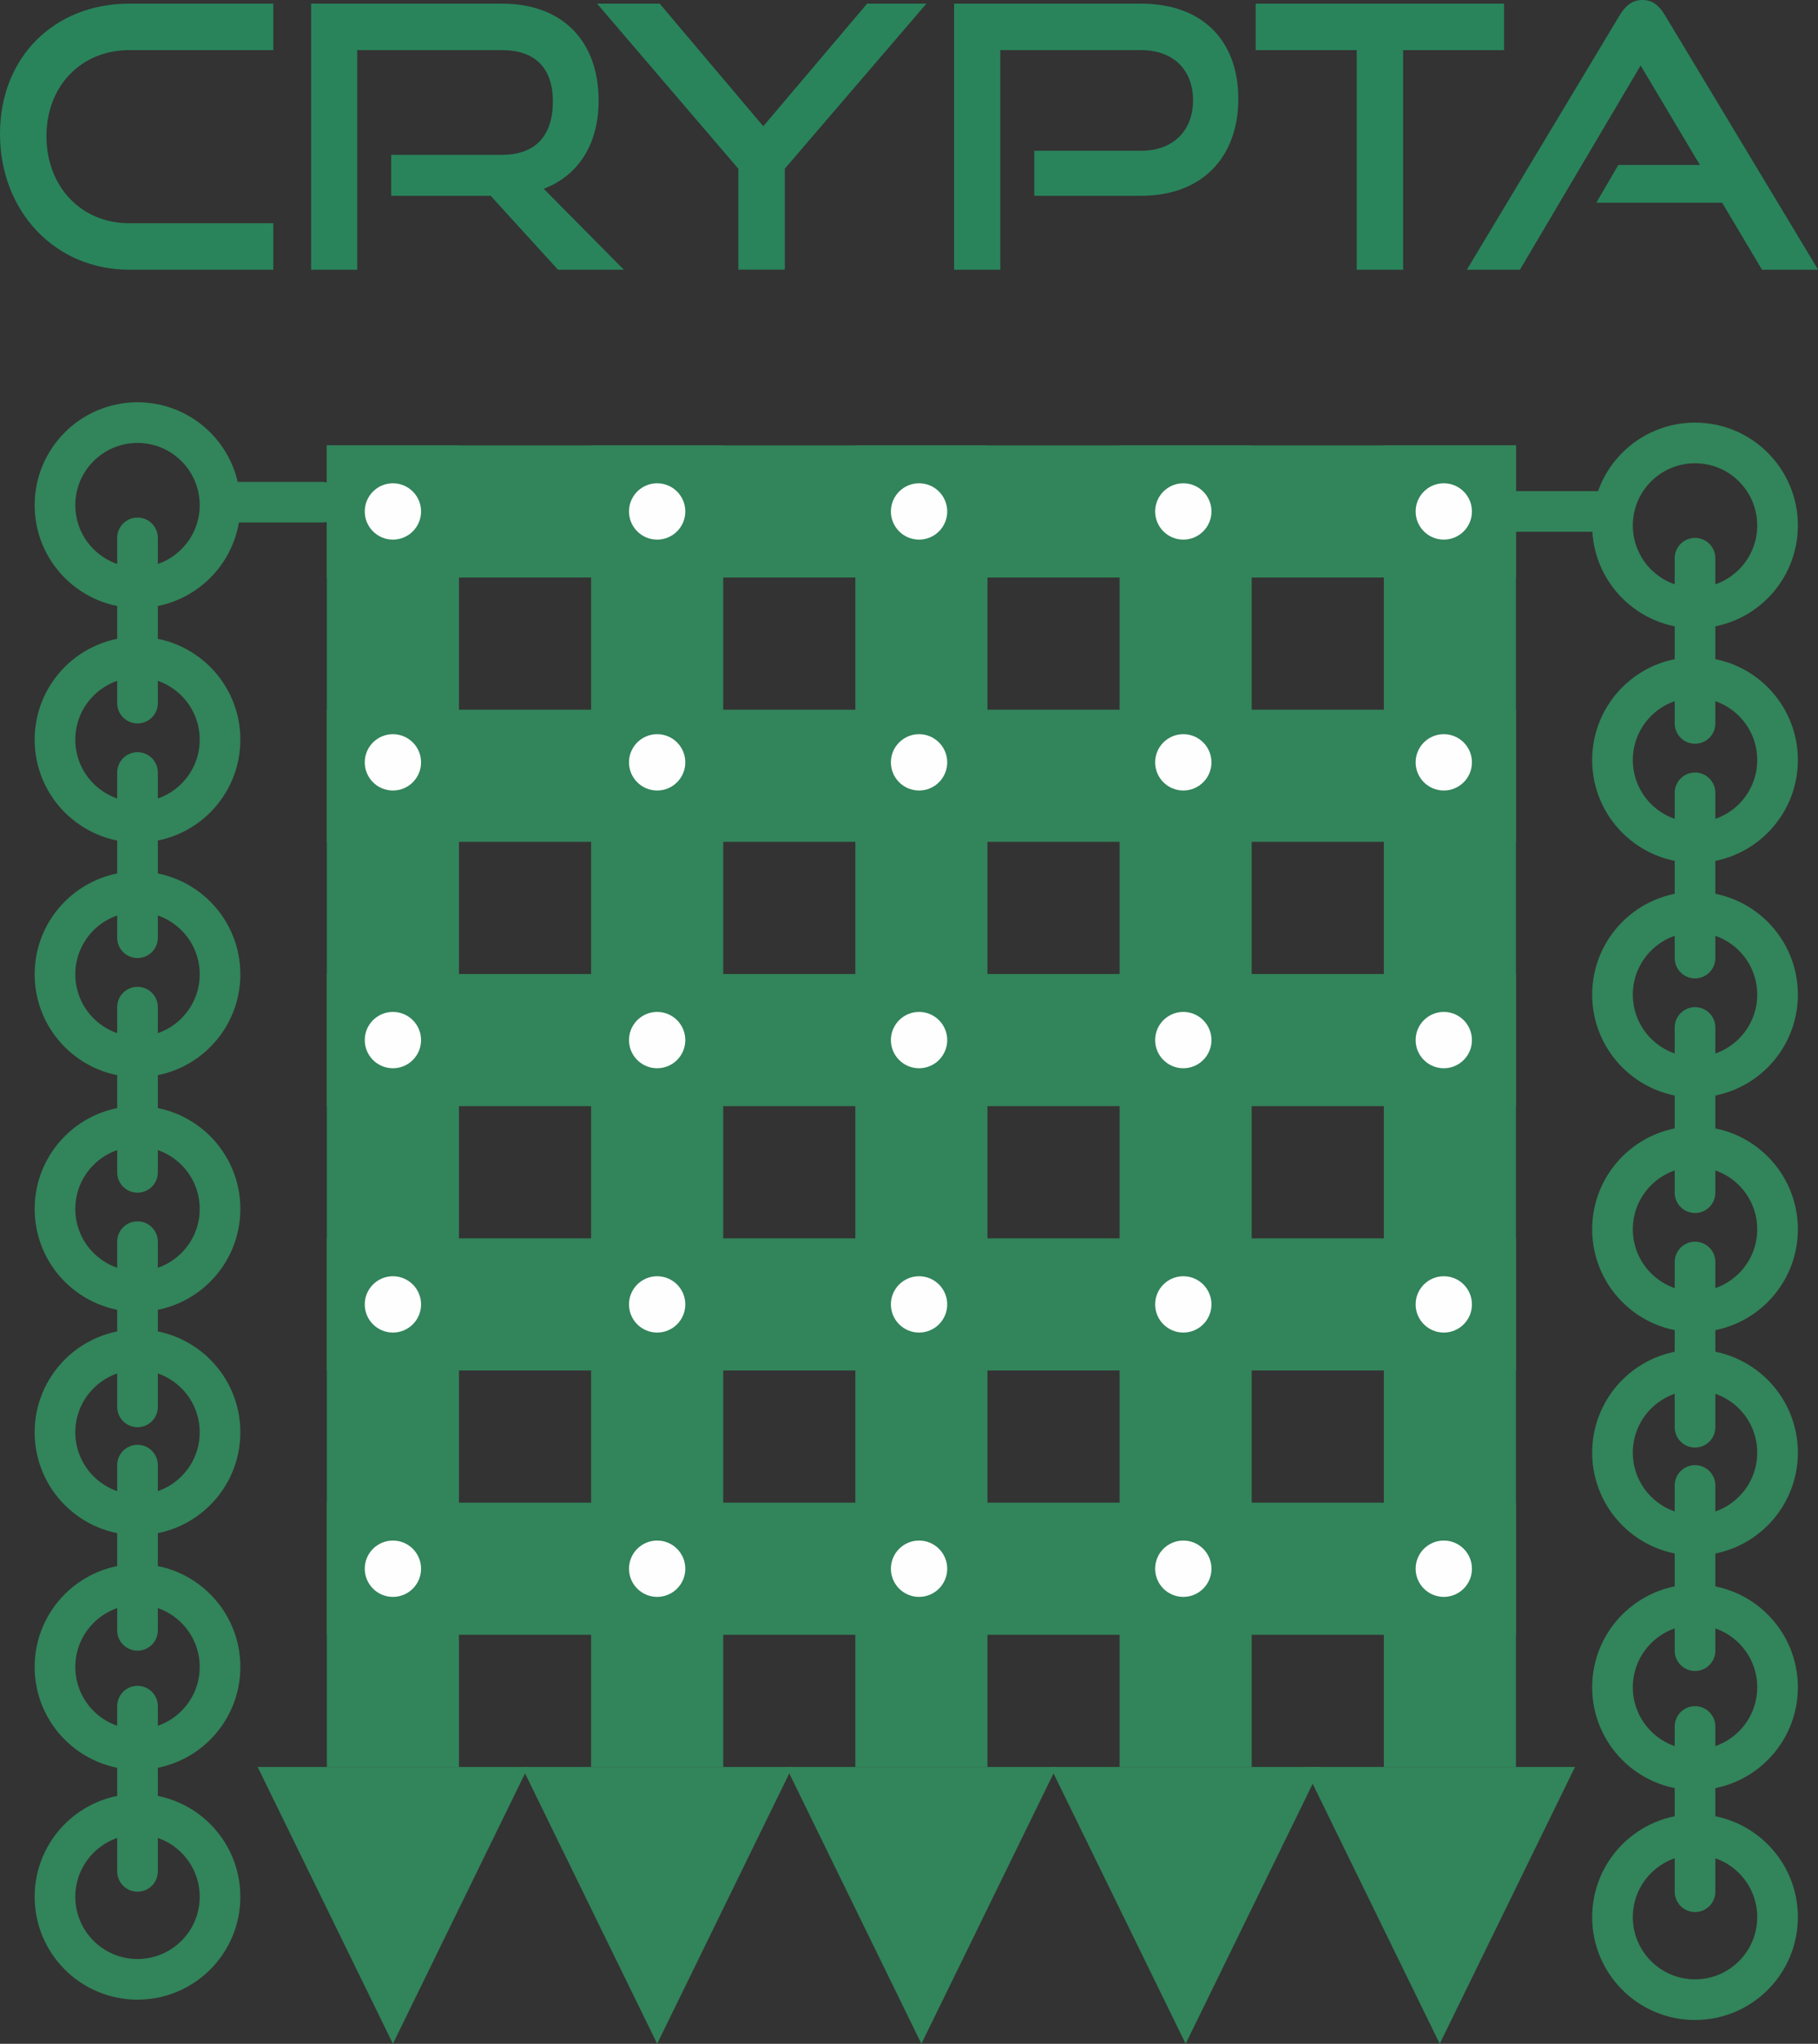 <?xml version="1.0" encoding="UTF-8"?>
<svg id="_レイヤー_2" data-name="レイヤー 2" xmlns="http://www.w3.org/2000/svg" viewBox="0 0 178.88 201.04">
  <rect x="0" y="0" width="178.88" height="201.04" fill="#333333" stroke="none"/>
  <defs>
    <style>
      .cls-1 {
        fill: #29845b;
      }

      .cls-2 {
        fill: #32845a;
      }

      .cls-3, .cls-4 {
        fill: #fffeff;
      }

      .cls-4, .cls-5, .cls-6, .cls-7 {
        stroke: #32845a;
        stroke-miterlimit: 10;
      }

      .cls-4, .cls-6, .cls-7 {
        stroke-width: 4px;
      }

      .cls-5 {
        stroke-width: 13px;
      }

      .cls-5, .cls-6, .cls-7 {
        fill: none;
      }

      .cls-6 {
        stroke-linecap: round;
      }
    </style>
  </defs>
  <g id="Layer_1" data-name="Layer 1">
    <line class="cls-5" x1="38.66" y1="43.81" x2="38.66" y2="173.81"/>
    <line class="cls-5" x1="32.16" y1="50.31" x2="149.16" y2="50.31"/>
    <line class="cls-5" x1="32.16" y1="76.31" x2="149.16" y2="76.31"/>
    <line class="cls-5" x1="32.16" y1="102.31" x2="149.16" y2="102.31"/>
    <line class="cls-5" x1="32.16" y1="128.31" x2="149.16" y2="128.31"/>
    <line class="cls-5" x1="32.16" y1="154.31" x2="149.16" y2="154.31"/>
    <line class="cls-5" x1="64.66" y1="43.81" x2="64.66" y2="173.81"/>
    <line class="cls-5" x1="116.66" y1="43.81" x2="116.66" y2="173.81"/>
    <line class="cls-5" x1="142.66" y1="43.81" x2="142.66" y2="173.81"/>
    <line class="cls-5" x1="90.66" y1="43.81" x2="90.66" y2="173.81"/>
    <circle class="cls-7" cx="166.78" cy="51.69" r="8.12"/>
    <line class="cls-6" x1="166.78" y1="54.91" x2="166.78" y2="71.16"/>
    <circle class="cls-7" cx="166.78" cy="74.76" r="8.12"/>
    <circle class="cls-7" cx="166.78" cy="142.89" r="8.12"/>
    <line class="cls-6" x1="166.78" y1="146.12" x2="166.78" y2="162.37"/>
    <circle class="cls-7" cx="166.78" cy="165.97" r="8.12"/>
    <line class="cls-6" x1="166.78" y1="77.99" x2="166.78" y2="94.24"/>
    <circle class="cls-7" cx="166.78" cy="97.84" r="8.12"/>
    <line class="cls-6" x1="166.78" y1="101.07" x2="166.78" y2="117.32"/>
    <circle class="cls-7" cx="166.78" cy="120.92" r="8.12"/>
    <line class="cls-6" x1="166.78" y1="124.14" x2="166.78" y2="140.39"/>
    <circle class="cls-7" cx="166.78" cy="188.58" r="8.12"/>
    <line class="cls-6" x1="166.78" y1="169.83" x2="166.78" y2="186.08"/>
    <circle class="cls-7" cx="13.53" cy="49.69" r="8.12"/>
    <line class="cls-6" x1="13.53" y1="52.91" x2="13.53" y2="69.16"/>
    <circle class="cls-7" cx="13.53" cy="72.76" r="8.12"/>
    <circle class="cls-7" cx="13.53" cy="140.89" r="8.12"/>
    <line class="cls-6" x1="13.53" y1="144.12" x2="13.53" y2="160.37"/>
    <circle class="cls-7" cx="13.53" cy="163.97" r="8.12"/>
    <line class="cls-6" x1="13.53" y1="75.99" x2="13.53" y2="92.24"/>
    <circle class="cls-7" cx="13.53" cy="95.84" r="8.12"/>
    <line class="cls-6" x1="13.53" y1="99.07" x2="13.53" y2="115.32"/>
    <circle class="cls-7" cx="13.53" cy="118.92" r="8.12"/>
    <line class="cls-6" x1="13.53" y1="122.14" x2="13.53" y2="138.39"/>
    <circle class="cls-7" cx="13.53" cy="186.58" r="8.12"/>
    <line class="cls-6" x1="13.53" y1="167.83" x2="13.53" y2="184.08"/>
    <polygon class="cls-2" points="64.66 201.04 51.35 173.81 77.97 173.81 64.66 201.04"/>
    <polygon class="cls-2" points="38.66 201.04 25.35 173.81 51.97 173.81 38.66 201.04"/>
    <polygon class="cls-2" points="90.66 201.04 77.35 173.81 103.97 173.81 90.66 201.04"/>
    <polygon class="cls-2" points="116.66 201.04 103.35 173.81 129.97 173.81 116.66 201.04"/>
    <polygon class="cls-2" points="141.66 201.04 128.35 173.81 154.97 173.81 141.66 201.04"/>
    <circle class="cls-4" cx="38.66" cy="50.04" r="1.51"/>
    <circle class="cls-3" cx="38.66" cy="50.31" r="2.77"/>
    <circle class="cls-3" cx="64.66" cy="50.31" r="2.77"/>
    <circle class="cls-3" cx="90.43" cy="50.31" r="2.77"/>
    <circle class="cls-3" cx="116.43" cy="50.31" r="2.77"/>
    <circle class="cls-3" cx="142.06" cy="50.31" r="2.77"/>
    <circle class="cls-3" cx="38.66" cy="74.99" r="2.77"/>
    <circle class="cls-3" cx="64.66" cy="74.99" r="2.77"/>
    <circle class="cls-3" cx="90.43" cy="74.99" r="2.77"/>
    <circle class="cls-3" cx="116.43" cy="74.99" r="2.77"/>
    <circle class="cls-3" cx="142.06" cy="74.99" r="2.77"/>
    <circle class="cls-3" cx="38.66" cy="102.31" r="2.77"/>
    <circle class="cls-3" cx="64.66" cy="102.31" r="2.77"/>
    <circle class="cls-3" cx="90.43" cy="102.31" r="2.77"/>
    <circle class="cls-3" cx="116.43" cy="102.31" r="2.77"/>
    <circle class="cls-3" cx="142.06" cy="102.31" r="2.77"/>
    <circle class="cls-3" cx="38.66" cy="128.31" r="2.77"/>
    <circle class="cls-3" cx="64.66" cy="128.31" r="2.77"/>
    <circle class="cls-3" cx="90.43" cy="128.31" r="2.77"/>
    <circle class="cls-3" cx="116.43" cy="128.31" r="2.77"/>
    <circle class="cls-3" cx="142.06" cy="128.31" r="2.77"/>
    <circle class="cls-3" cx="38.66" cy="154.31" r="2.77"/>
    <circle class="cls-3" cx="64.66" cy="154.31" r="2.77"/>
    <circle class="cls-3" cx="90.43" cy="154.31" r="2.77"/>
    <circle class="cls-3" cx="116.43" cy="154.31" r="2.77"/>
    <circle class="cls-3" cx="142.06" cy="154.31" r="2.77"/>
    <g>
      <path class="cls-1" d="M12.71,26.53C5.4,26.53,0,20.77,0,13.17S5.4.36,12.71.36h14.18v4.57h-14.18c-4.68,0-8.14,3.49-8.14,8.46s3.42,8.57,8.14,8.57h14.18v4.57h-14.18Z"/>
      <path class="cls-1" d="M54.9,26.53l-6.62-7.27h-9.79v-4.03h10.91c3.28,0,5-1.87,5-5.26s-1.87-5.04-5-5.04h-14.25v21.6h-4.54V.36h18.79c5.98,0,9.5,3.71,9.5,9.54,0,4.32-2.02,7.38-5.4,8.67l7.88,7.96h-6.48Z"/>
      <path class="cls-1" d="M72.65,26.53v-9.93L58.75.36h6.16l10.19,12.06L85.32.36h5.83l-13.93,16.23v9.93h-4.57Z"/>
      <path class="cls-1" d="M101.77,19.26v-4.43h10.51c3.2,0,5.11-2.02,5.11-4.97s-1.91-4.93-5.11-4.93h-13.86v21.6h-4.54V.36h18.39c6.05,0,9.57,3.64,9.57,9.36s-3.53,9.54-9.57,9.54h-10.51Z"/>
      <path class="cls-1" d="M133.49,26.53V4.93h-9.94V.36h24.44v4.57h-9.93v21.6h-4.57Z"/>
      <path class="cls-1" d="M173.37,26.53l-3.92-6.59h-12.38l2.16-3.71h8.03l-5.83-9.79-11.88,20.09h-5.22l15.05-25.05c.54-.9,1.22-1.48,2.23-1.48s1.66.58,2.2,1.48l15.08,25.05h-5.51Z"/>
    </g>
    <line class="cls-6" x1="23.31" y1="49.4" x2="31.67" y2="49.4"/>
    <line class="cls-6" x1="148.79" y1="50.31" x2="157.15" y2="50.31"/>
  </g>
</svg>